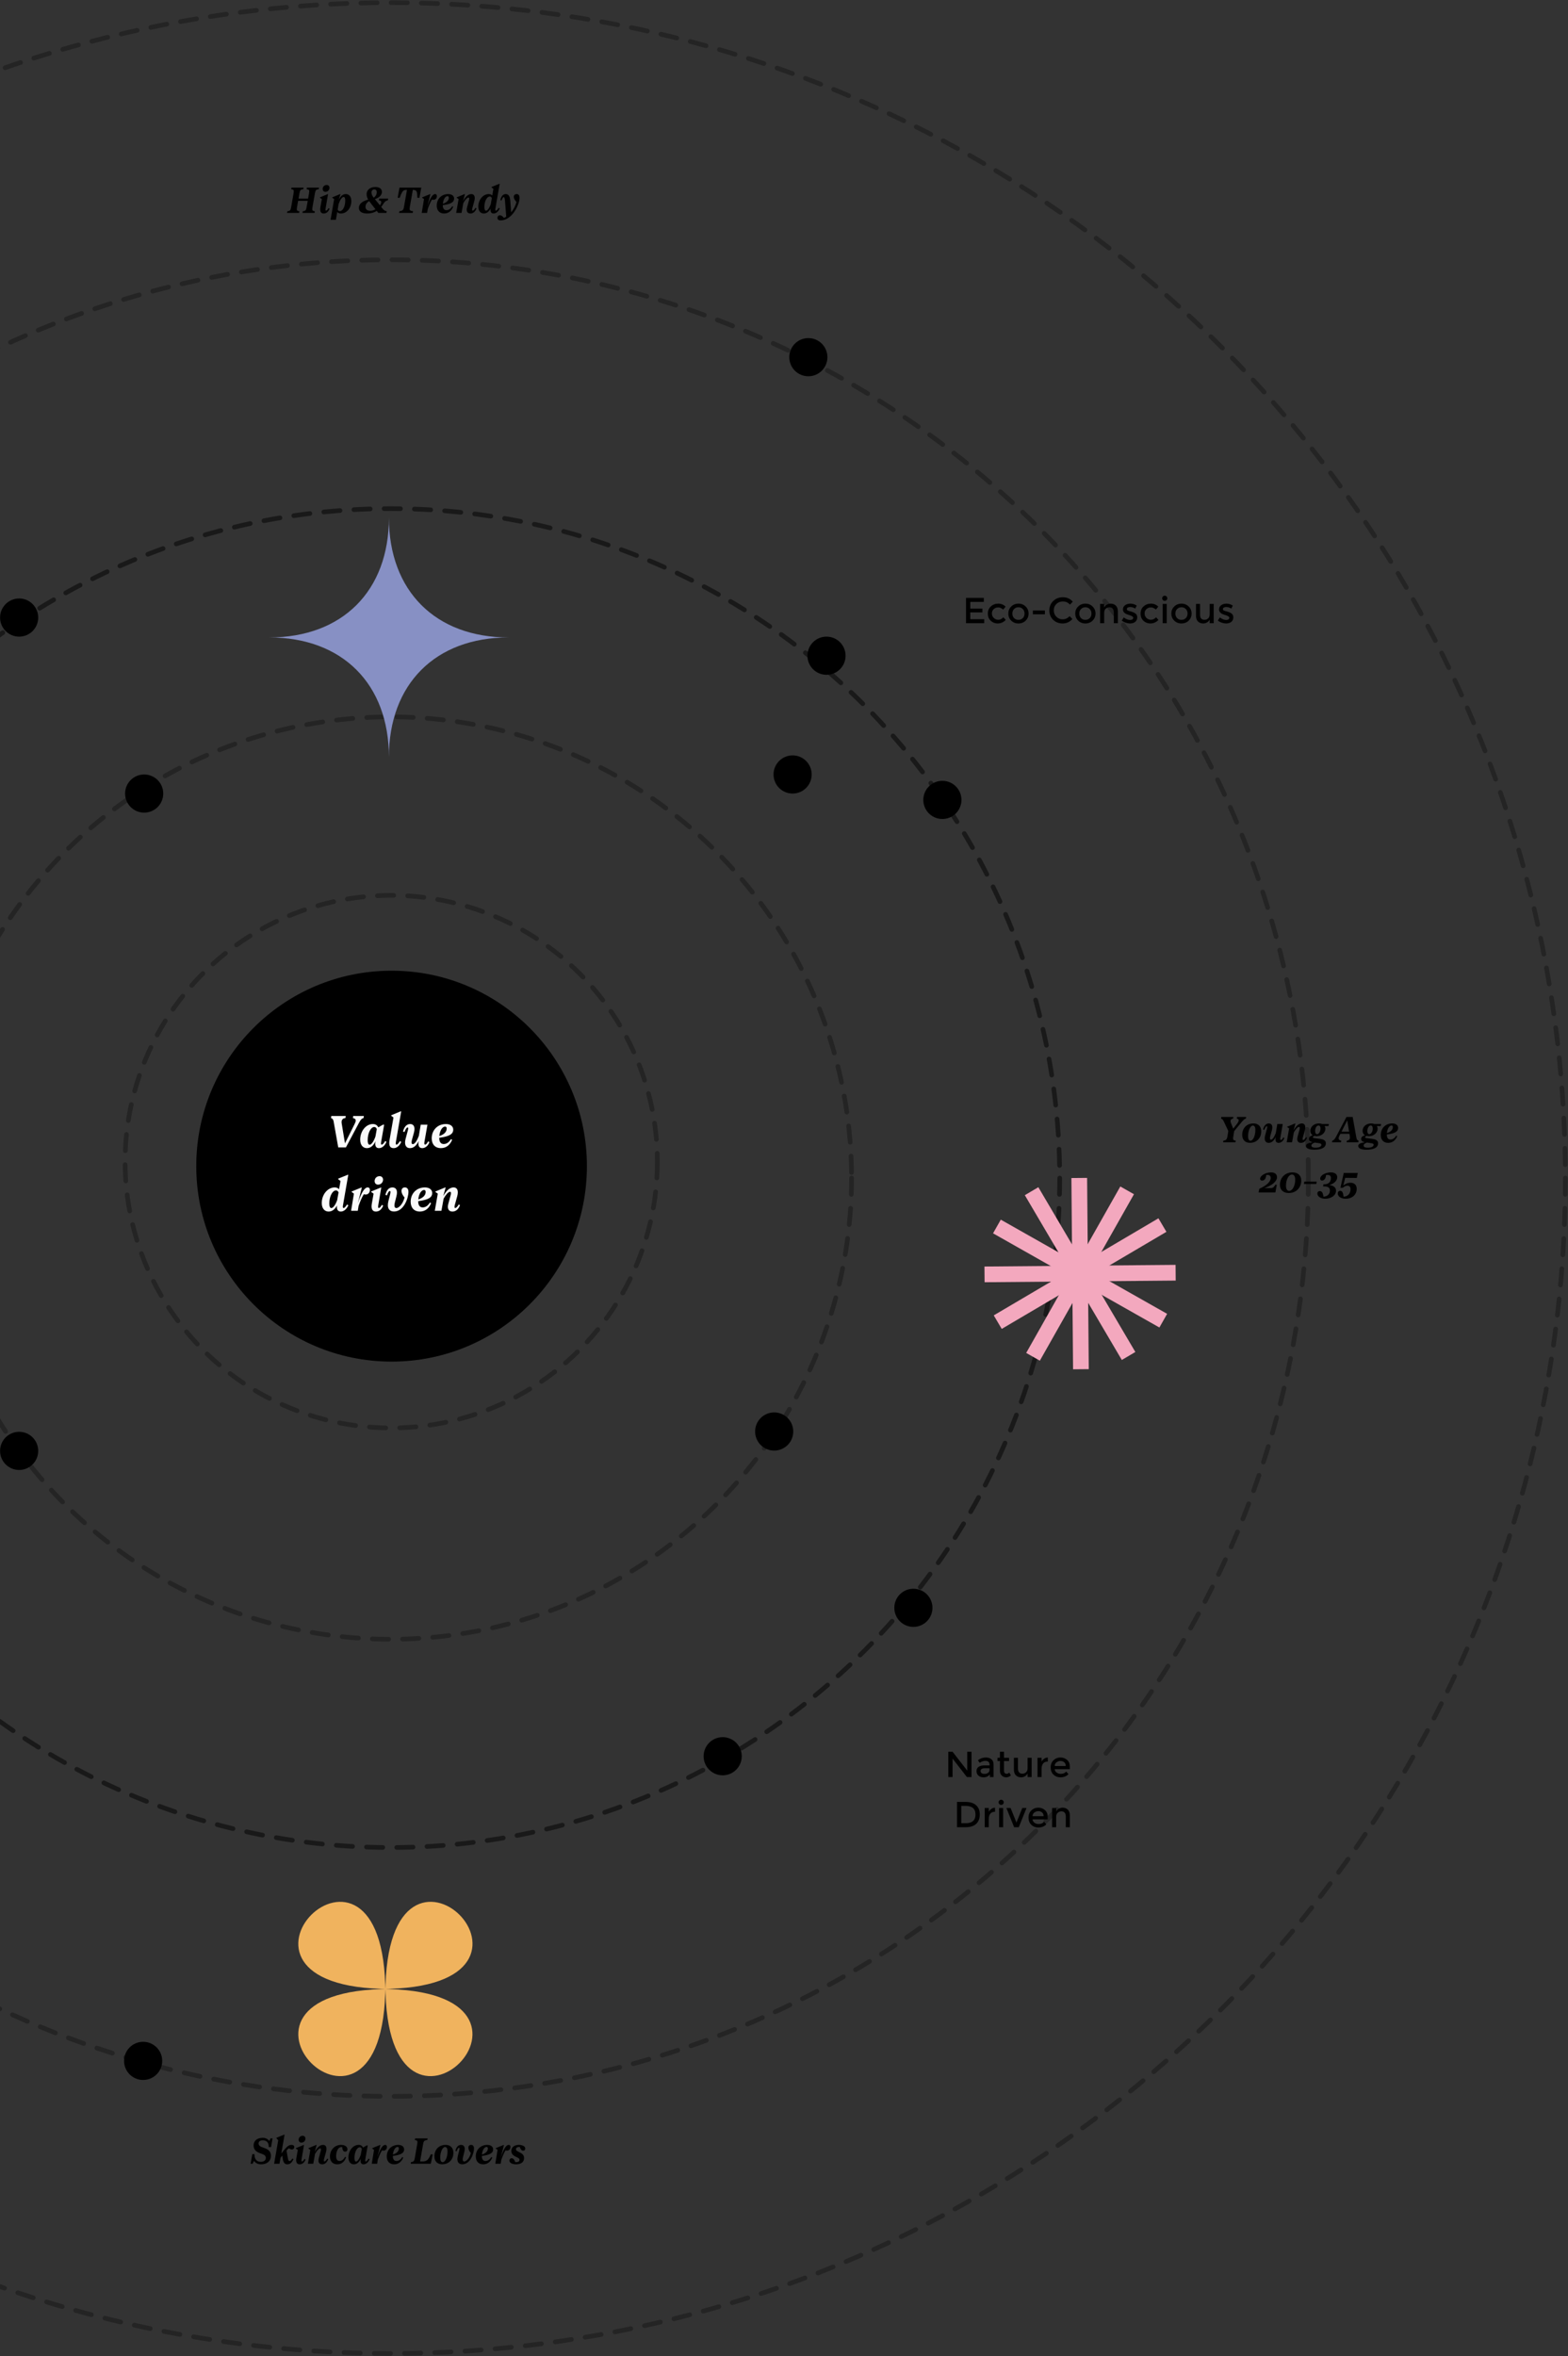 <svg width="594" height="892" viewBox="0 0 594 892" fill="none" xmlns="http://www.w3.org/2000/svg">
<rect x="0" y="0" width="594" height="892" fill="#333333" stroke="none"/>
<circle opacity="0.3" cx="148.004" cy="445.999" r="174.593" stroke="black" stroke-width="1.762" stroke-linecap="round" stroke-linejoin="round" stroke-dasharray="6.17 5.29"/>
<circle opacity="0.5" cx="148.004" cy="446.003" r="253.441" stroke="black" stroke-width="1.762" stroke-linecap="round" stroke-linejoin="round" stroke-dasharray="6.17 5.29"/>
<circle opacity="0.3" cx="148" cy="446" r="347.656" stroke="black" stroke-width="1.762" stroke-linecap="round" stroke-linejoin="round" stroke-dasharray="6.17 5.29"/>
<circle opacity="0.3" cx="148" cy="446" r="445" stroke="black" stroke-width="1.762" stroke-linecap="round" stroke-linejoin="round" stroke-dasharray="6.17 5.29"/>
<circle opacity="0.3" cx="148.206" cy="439.788" r="100.82" stroke="black" stroke-width="1.762" stroke-linecap="round" stroke-linejoin="round" stroke-dasharray="6.17 5.29"/>
<path d="M366.425 663.185H368.042V672.768H366.288L360.859 665.776V672.768H359.241V663.185H360.859L366.425 670.341V663.185ZM376.39 672.768H374.991V671.794C374.388 672.516 373.58 672.877 372.565 672.877C371.807 672.877 371.176 672.662 370.673 672.233C370.18 671.803 369.933 671.232 369.933 670.519C369.933 669.797 370.198 669.258 370.728 668.902C371.258 668.545 371.976 668.367 372.88 668.367H374.868V668.093C374.868 667.124 374.329 666.64 373.251 666.64C372.574 666.64 371.871 666.887 371.139 667.38L370.454 666.421C371.341 665.717 372.346 665.365 373.47 665.365C374.329 665.365 375.028 665.584 375.567 666.023C376.116 666.453 376.39 667.133 376.39 668.066V672.768ZM374.854 670.053V669.436H373.127C372.021 669.436 371.468 669.784 371.468 670.478C371.468 670.835 371.606 671.109 371.88 671.301C372.154 671.484 372.533 671.575 373.017 671.575C373.511 671.575 373.941 671.438 374.306 671.164C374.672 670.89 374.854 670.519 374.854 670.053ZM380.338 666.708V670.41C380.338 670.757 380.43 671.036 380.613 671.246C380.795 671.447 381.051 671.548 381.38 671.548C381.709 671.548 382.025 671.388 382.326 671.068L382.957 672.151C382.418 672.635 381.819 672.877 381.161 672.877C380.512 672.877 379.955 672.653 379.489 672.206C379.032 671.749 378.803 671.136 378.803 670.369V666.708H377.885V665.475H378.803V663.185H380.338V665.475H382.258V666.708H380.338ZM389.276 669.423V665.475H390.811V672.768H389.276V671.438C389.029 671.886 388.686 672.238 388.248 672.493C387.818 672.749 387.352 672.877 386.85 672.877C386.027 672.877 385.36 672.626 384.848 672.123C384.345 671.621 384.094 670.894 384.094 669.944V665.475H385.629V669.478C385.629 670.821 386.187 671.493 387.302 671.493C387.832 671.493 388.293 671.319 388.686 670.972C389.079 670.615 389.276 670.099 389.276 669.423ZM396.863 666.914C396.105 666.914 395.534 667.161 395.15 667.654C394.766 668.148 394.574 668.81 394.574 669.642V672.768H393.039V665.475H394.574V666.942C394.821 666.485 395.154 666.11 395.575 665.817C396.004 665.525 396.457 665.374 396.932 665.365L396.945 666.914C396.918 666.914 396.891 666.914 396.863 666.914ZM405.273 669.793H399.556C399.593 670.323 399.835 670.752 400.283 671.081C400.731 671.401 401.243 671.561 401.818 671.561C402.732 671.561 403.427 671.273 403.902 670.698L404.779 671.657C403.993 672.471 402.97 672.877 401.709 672.877C400.685 672.877 399.812 672.539 399.09 671.863C398.377 671.177 398.021 670.264 398.021 669.121C398.021 667.97 398.387 667.056 399.118 666.379C399.849 665.703 400.708 665.365 401.695 665.365C402.691 665.365 403.536 665.667 404.231 666.27C404.925 666.864 405.273 667.686 405.273 668.737V669.793ZM399.556 668.587H403.737C403.737 667.974 403.546 667.504 403.162 667.175C402.778 666.846 402.303 666.681 401.736 666.681C401.179 666.681 400.676 666.855 400.228 667.202C399.78 667.54 399.556 668.002 399.556 668.587ZM365.825 682.185C367.543 682.185 368.863 682.606 369.786 683.447C370.709 684.278 371.171 685.439 371.171 686.929C371.171 688.418 370.723 689.597 369.828 690.465C368.932 691.333 367.561 691.768 365.715 691.768H362.535V682.185H365.825ZM369.54 686.97C369.54 684.776 368.283 683.68 365.77 683.68H364.152V690.246H365.948C367.109 690.246 367.995 689.972 368.607 689.423C369.229 688.866 369.54 688.048 369.54 686.97ZM376.863 685.914C376.104 685.914 375.533 686.161 375.149 686.654C374.766 687.148 374.574 687.81 374.574 688.642V691.768H373.038V684.475H374.574V685.942C374.82 685.485 375.154 685.11 375.574 684.817C376.004 684.525 376.456 684.374 376.932 684.365L376.945 685.914C376.918 685.914 376.89 685.914 376.863 685.914ZM380.022 691.768H378.487V684.475H380.022V691.768ZM378.583 683.022C378.391 682.83 378.295 682.601 378.295 682.336C378.295 682.071 378.391 681.843 378.583 681.651C378.775 681.459 379.003 681.363 379.268 681.363C379.533 681.363 379.762 681.459 379.954 681.651C380.146 681.843 380.242 682.071 380.242 682.336C380.242 682.601 380.146 682.83 379.954 683.022C379.762 683.214 379.533 683.31 379.268 683.31C379.003 683.31 378.775 683.214 378.583 683.022ZM384.182 691.768L381.248 684.475H382.838L385.059 689.985L387.28 684.475H388.87L385.936 691.768H384.182ZM396.879 688.793H391.163C391.199 689.323 391.441 689.752 391.889 690.081C392.337 690.401 392.849 690.561 393.425 690.561C394.338 690.561 395.033 690.273 395.508 689.698L396.386 690.657C395.6 691.471 394.576 691.877 393.315 691.877C392.291 691.877 391.419 691.539 390.697 690.863C389.984 690.177 389.627 689.264 389.627 688.121C389.627 686.97 389.993 686.056 390.724 685.379C391.455 684.703 392.314 684.365 393.301 684.365C394.297 684.365 395.143 684.667 395.837 685.27C396.532 685.864 396.879 686.686 396.879 687.737V688.793ZM391.163 687.587H395.344C395.344 686.974 395.152 686.504 394.768 686.175C394.384 685.846 393.909 685.681 393.342 685.681C392.785 685.681 392.282 685.855 391.834 686.202C391.387 686.54 391.163 687.002 391.163 687.587ZM400.103 687.82V691.768H398.567V684.475H400.103V685.804C400.35 685.357 400.688 685.005 401.117 684.749C401.556 684.493 402.027 684.365 402.529 684.365C403.352 684.365 404.014 684.616 404.517 685.119C405.029 685.622 405.285 686.348 405.285 687.299V691.768H403.749V687.765C403.749 686.421 403.192 685.75 402.077 685.75C401.547 685.75 401.085 685.928 400.692 686.284C400.299 686.632 400.103 687.143 400.103 687.82Z" fill="black"/>
<path d="M372.687 226.349V227.87H367.574V230.406H372.166V231.846H367.574V234.409H372.851V235.931H365.956V226.349H372.687ZM377.941 236.04C376.927 236.04 376.054 235.698 375.323 235.012C374.592 234.318 374.226 233.413 374.226 232.298C374.226 231.183 374.605 230.278 375.364 229.584C376.132 228.88 377.064 228.528 378.16 228.528C379.257 228.528 380.185 228.907 380.943 229.666L380.038 230.776C379.408 230.228 378.773 229.954 378.133 229.954C377.493 229.954 376.936 230.169 376.461 230.598C375.995 231.019 375.761 231.567 375.761 232.243C375.761 232.91 375.995 233.477 376.461 233.943C376.927 234.409 377.498 234.642 378.174 234.642C378.86 234.642 379.504 234.331 380.107 233.71L381.012 234.697C380.125 235.593 379.102 236.04 377.941 236.04ZM384.157 234.011C384.596 234.45 385.148 234.669 385.816 234.669C386.483 234.669 387.031 234.45 387.461 234.011C387.899 233.564 388.119 232.988 388.119 232.284C388.119 231.581 387.899 231.009 387.461 230.571C387.031 230.123 386.483 229.899 385.816 229.899C385.148 229.899 384.596 230.123 384.157 230.571C383.727 231.009 383.513 231.581 383.513 232.284C383.513 232.988 383.727 233.564 384.157 234.011ZM388.557 234.957C387.826 235.679 386.912 236.04 385.816 236.04C384.719 236.04 383.805 235.679 383.074 234.957C382.343 234.226 381.977 233.335 381.977 232.284C381.977 231.233 382.343 230.347 383.074 229.625C383.805 228.894 384.719 228.528 385.816 228.528C386.912 228.528 387.826 228.894 388.557 229.625C389.288 230.347 389.654 231.233 389.654 232.284C389.654 233.335 389.288 234.226 388.557 234.957ZM391.276 232.558V231.119H395.827V232.558H391.276ZM402.511 234.464C403.069 234.464 403.549 234.372 403.951 234.19C404.353 233.998 404.773 233.696 405.212 233.285L406.254 234.354C405.239 235.478 404.006 236.04 402.552 236.04C401.109 236.04 399.907 235.574 398.947 234.642C397.997 233.71 397.522 232.531 397.522 231.105C397.522 229.68 398.006 228.492 398.975 227.541C399.952 226.591 401.182 226.115 402.662 226.115C404.152 226.115 405.395 226.664 406.391 227.76L405.363 228.885C404.906 228.446 404.472 228.14 404.06 227.966C403.658 227.792 403.183 227.706 402.635 227.706C401.666 227.706 400.853 228.021 400.195 228.652C399.537 229.273 399.208 230.073 399.208 231.05C399.208 232.019 399.532 232.833 400.181 233.491C400.839 234.139 401.616 234.464 402.511 234.464ZM409.512 234.011C409.951 234.45 410.503 234.669 411.171 234.669C411.838 234.669 412.386 234.45 412.816 234.011C413.254 233.564 413.474 232.988 413.474 232.284C413.474 231.581 413.254 231.009 412.816 230.571C412.386 230.123 411.838 229.899 411.171 229.899C410.503 229.899 409.951 230.123 409.512 230.571C409.082 231.009 408.868 231.581 408.868 232.284C408.868 232.988 409.082 233.564 409.512 234.011ZM413.912 234.957C413.181 235.679 412.267 236.04 411.171 236.04C410.074 236.04 409.16 235.679 408.429 234.957C407.698 234.226 407.332 233.335 407.332 232.284C407.332 231.233 407.698 230.347 408.429 229.625C409.16 228.894 410.074 228.528 411.171 228.528C412.267 228.528 413.181 228.894 413.912 229.625C414.643 230.347 415.009 231.233 415.009 232.284C415.009 233.335 414.643 234.226 413.912 234.957ZM418.29 231.983V235.931H416.755V228.638H418.29V229.968C418.537 229.52 418.875 229.168 419.304 228.912C419.743 228.656 420.214 228.528 420.716 228.528C421.539 228.528 422.201 228.779 422.704 229.282C423.216 229.785 423.472 230.511 423.472 231.462V235.931H421.936V231.928C421.936 230.584 421.379 229.913 420.264 229.913C419.734 229.913 419.272 230.091 418.879 230.447C418.486 230.795 418.29 231.306 418.29 231.983ZM430.812 233.751C430.812 234.446 430.561 235.003 430.058 235.423C429.556 235.835 428.911 236.04 428.125 236.04C427.595 236.04 427.043 235.944 426.467 235.752C425.9 235.561 425.398 235.291 424.959 234.944L425.699 233.751C426.549 234.391 427.372 234.711 428.167 234.711C428.514 234.711 428.788 234.633 428.989 234.478C429.19 234.313 429.291 234.107 429.291 233.861C429.291 233.495 428.806 233.166 427.838 232.874C427.764 232.846 427.71 232.828 427.673 232.819C426.156 232.408 425.398 231.722 425.398 230.763C425.398 230.086 425.658 229.547 426.179 229.145C426.709 228.734 427.394 228.528 428.235 228.528C429.076 228.528 429.871 228.775 430.62 229.268L430.045 230.406C429.451 230.013 428.806 229.817 428.112 229.817C427.746 229.817 427.449 229.885 427.221 230.022C426.992 230.15 426.878 230.347 426.878 230.612C426.878 230.849 426.997 231.023 427.234 231.133C427.399 231.215 427.627 231.293 427.92 231.366C428.221 231.439 428.486 231.512 428.715 231.585C428.943 231.658 429.163 231.74 429.373 231.832C429.592 231.923 429.825 232.051 430.072 232.216C430.566 232.545 430.812 233.056 430.812 233.751ZM435.787 236.04C434.772 236.04 433.899 235.698 433.168 235.012C432.437 234.318 432.072 233.413 432.072 232.298C432.072 231.183 432.451 230.278 433.209 229.584C433.977 228.88 434.909 228.528 436.006 228.528C437.103 228.528 438.03 228.907 438.789 229.666L437.884 230.776C437.253 230.228 436.618 229.954 435.978 229.954C435.339 229.954 434.781 230.169 434.306 230.598C433.84 231.019 433.607 231.567 433.607 232.243C433.607 232.91 433.84 233.477 434.306 233.943C434.772 234.409 435.343 234.642 436.02 234.642C436.705 234.642 437.349 234.331 437.952 233.71L438.857 234.697C437.971 235.593 436.947 236.04 435.787 236.04ZM441.985 235.931H440.45V228.638H441.985V235.931ZM440.546 227.185C440.354 226.993 440.258 226.764 440.258 226.499C440.258 226.234 440.354 226.006 440.546 225.814C440.738 225.622 440.966 225.526 441.231 225.526C441.496 225.526 441.725 225.622 441.916 225.814C442.108 226.006 442.204 226.234 442.204 226.499C442.204 226.764 442.108 226.993 441.916 227.185C441.725 227.377 441.496 227.473 441.231 227.473C440.966 227.473 440.738 227.377 440.546 227.185ZM445.911 234.011C446.35 234.45 446.903 234.669 447.57 234.669C448.237 234.669 448.785 234.45 449.215 234.011C449.654 233.564 449.873 232.988 449.873 232.284C449.873 231.581 449.654 231.009 449.215 230.571C448.785 230.123 448.237 229.899 447.57 229.899C446.903 229.899 446.35 230.123 445.911 230.571C445.482 231.009 445.267 231.581 445.267 232.284C445.267 232.988 445.482 233.564 445.911 234.011ZM450.312 234.957C449.581 235.679 448.667 236.04 447.57 236.04C446.473 236.04 445.559 235.679 444.828 234.957C444.097 234.226 443.732 233.335 443.732 232.284C443.732 231.233 444.097 230.347 444.828 229.625C445.559 228.894 446.473 228.528 447.57 228.528C448.667 228.528 449.581 228.894 450.312 229.625C451.043 230.347 451.408 231.233 451.408 232.284C451.408 233.335 451.043 234.226 450.312 234.957ZM458.254 232.586V228.638H459.789V235.931H458.254V234.601C458.007 235.049 457.664 235.401 457.225 235.656C456.796 235.912 456.33 236.04 455.827 236.04C455.005 236.04 454.338 235.789 453.826 235.286C453.323 234.784 453.072 234.057 453.072 233.107V228.638H454.607V232.641C454.607 233.984 455.165 234.656 456.28 234.656C456.81 234.656 457.271 234.482 457.664 234.135C458.057 233.778 458.254 233.262 458.254 232.586ZM467.212 233.751C467.212 234.446 466.96 235.003 466.458 235.423C465.955 235.835 465.311 236.04 464.525 236.04C463.995 236.04 463.442 235.944 462.866 235.752C462.3 235.561 461.797 235.291 461.358 234.944L462.098 233.751C462.948 234.391 463.771 234.711 464.566 234.711C464.913 234.711 465.187 234.633 465.388 234.478C465.59 234.313 465.69 234.107 465.69 233.861C465.69 233.495 465.206 233.166 464.237 232.874C464.164 232.846 464.109 232.828 464.072 232.819C462.555 232.408 461.797 231.722 461.797 230.763C461.797 230.086 462.057 229.547 462.578 229.145C463.108 228.734 463.794 228.528 464.635 228.528C465.475 228.528 466.27 228.775 467.02 229.268L466.444 230.406C465.85 230.013 465.206 229.817 464.511 229.817C464.146 229.817 463.849 229.885 463.62 230.022C463.392 230.15 463.277 230.347 463.277 230.612C463.277 230.849 463.396 231.023 463.634 231.133C463.798 231.215 464.027 231.293 464.319 231.366C464.621 231.439 464.886 231.512 465.114 231.585C465.343 231.658 465.562 231.74 465.772 231.832C465.992 231.923 466.225 232.051 466.471 232.216C466.965 232.545 467.212 233.056 467.212 233.751Z" fill="black"/>
<path d="M99.565 810.298C100.799 810.298 101.731 810.942 101.813 812.518L101.827 812.875H102.677L103.252 809.571H102.485L102.005 810.558C101.484 809.763 100.607 809.352 99.51 809.352C97.399 809.352 96.069 810.49 96.069 812.244C96.069 813.752 96.96 814.657 98.619 815.219C100.127 815.726 100.703 816.083 100.703 816.946C100.703 817.92 99.921 818.44 98.77 818.44C97.495 818.44 96.467 817.673 96.426 815.932L96.412 815.534H95.576L94.931 819.167H95.699L96.247 818.07C96.768 818.907 97.714 819.386 98.907 819.386C101.086 819.386 102.635 818.221 102.635 816.137C102.635 814.424 101.511 813.656 99.962 813.149C98.605 812.697 97.961 812.299 97.961 811.49C97.961 810.723 98.537 810.298 99.565 810.298ZM109.472 813.3C109.815 813.588 110.199 813.752 110.596 813.752C111.131 813.752 111.487 813.355 111.487 812.875C111.487 812.34 111.09 812.025 110.446 812.025C109.555 812.025 108.814 812.532 107.841 813.711L106.566 815.274L107.8 808.173L107.677 808.132L104.729 809.338L104.702 809.489L105.401 810.27L103.838 819.167H105.881L106.278 816.864L106.936 816.083L107.073 816.987C107.293 818.715 107.8 819.386 108.869 819.386C109.842 819.386 110.638 818.728 111.158 817.412L110.747 817.193C110.405 817.769 110.076 818.153 109.705 818.153C109.418 818.153 109.212 817.933 109.102 817.275L108.54 814.177C108.869 813.807 109.171 813.492 109.472 813.3ZM114.175 811.175C115.039 811.175 115.71 810.503 115.71 809.653C115.71 809.064 115.299 808.584 114.655 808.584C113.764 808.584 113.133 809.242 113.133 810.092C113.133 810.709 113.531 811.175 114.175 811.175ZM115.34 817.344C114.998 817.974 114.682 818.303 114.422 818.303C114.134 818.303 114.175 817.892 114.257 817.399L115.162 812.08L115.052 812.052L112.091 813.259L112.064 813.409L112.818 813.917L112.27 817.028C112.009 818.509 112.434 819.386 113.49 819.386C114.408 819.386 115.189 818.934 115.752 817.591L115.34 817.344ZM123.974 817.22C123.535 817.92 123.192 818.303 122.891 818.303C122.617 818.303 122.603 817.92 122.795 817.248L123.494 814.739C123.974 812.957 123.48 812.025 122.397 812.025C120.958 812.025 119.985 813.355 119.231 814.671L119.957 812.066L119.834 812.025L116.845 813.259L116.818 813.409L117.558 813.917L116.64 819.167H118.669L119.34 815.452C119.848 814.534 120.697 813.355 121.301 813.355C121.63 813.355 121.671 813.766 121.479 814.438L120.78 816.987C120.382 818.399 120.807 819.386 122.027 819.386C122.987 819.386 123.782 818.852 124.358 817.44L123.974 817.22ZM129.334 812.847C129.444 812.847 129.54 812.861 129.636 812.875C129.69 813.903 130.047 814.602 130.76 814.602C131.267 814.602 131.61 814.246 131.61 813.711C131.61 812.683 130.65 812.025 129.252 812.025C126.647 812.025 124.988 814.067 124.988 816.412C124.988 818.317 126.085 819.386 127.785 819.386C129.444 819.386 130.609 818.29 131.102 816.686L130.705 816.535C130.184 817.563 129.471 818.111 128.607 818.111C127.771 818.111 127.333 817.467 127.333 816.302C127.333 814.355 128.169 812.847 129.334 812.847ZM139.613 817.207C139.188 817.961 138.845 818.303 138.557 818.303C138.31 818.303 138.297 818.015 138.406 817.399L139.311 812.231H138.927L137.529 813.039C137.214 812.409 136.707 812.025 135.857 812.025C133.746 812.025 131.991 814.191 131.991 816.795C131.991 818.536 132.923 819.386 134.033 819.386C135.158 819.386 136.021 818.646 136.679 817.289C136.405 818.55 136.748 819.386 137.694 819.386C138.489 819.386 139.407 818.893 140.024 817.453L139.613 817.207ZM134.897 818.331C134.445 818.331 134.28 817.796 134.28 816.96C134.28 814.794 135.226 812.93 136.295 812.93C136.652 812.93 136.898 813.149 137.063 813.56L136.652 815.836C136.131 817.316 135.432 818.331 134.897 818.331ZM145.917 812.025C145.026 812.025 144.066 813.259 142.887 816.878L144.107 812.107L143.97 812.052L141.009 813.259L140.982 813.409L141.694 813.917L140.831 819.167H142.873L143.12 817.659C143.627 816.233 144.148 815 144.724 814.095C145.642 814.438 146.575 813.917 146.575 812.779C146.575 812.285 146.314 812.025 145.917 812.025ZM150.189 818.125C149.271 818.125 148.818 817.44 148.818 816.275V816.22C151.985 815.808 153.095 815.068 153.095 813.725C153.095 812.779 152.314 812.025 150.874 812.025C148.174 812.025 146.515 814.013 146.515 816.398C146.515 818.262 147.612 819.386 149.298 819.386C151.066 819.386 152.163 818.303 152.766 816.823L152.382 816.645C151.889 817.481 151.149 818.125 150.189 818.125ZM150.614 812.806C150.929 812.806 151.094 813.026 151.094 813.396C151.094 814.396 150.312 815.233 148.846 815.685C148.996 814.013 149.764 812.806 150.614 812.806ZM163.028 815.973C162.261 817.741 161.562 818.303 159.999 818.303H159.135L160.287 811.723C160.479 810.599 160.767 810.325 161.617 810.229L161.877 810.188L161.987 809.571H157.257L157.148 810.188L157.394 810.229C158.08 810.353 158.258 810.572 158.052 811.723L157.134 817.015C156.928 818.194 156.64 818.399 155.955 818.509L155.695 818.55L155.571 819.167H163.193L163.933 815.617H163.179L163.028 815.973ZM167.481 819.373C170.223 819.373 171.758 817.371 171.758 815.027C171.758 813.053 170.552 812.025 168.811 812.025C166.111 812.025 164.548 813.999 164.548 816.343C164.548 818.303 165.754 819.373 167.481 819.373ZM167.673 818.578C167.098 818.578 166.769 817.961 166.769 816.878C166.769 814.767 167.605 812.834 168.606 812.834C169.195 812.834 169.538 813.409 169.538 814.506C169.538 816.617 168.688 818.578 167.673 818.578ZM178.462 812.025C177.845 812.025 177.433 812.409 177.433 813.094C177.433 813.766 177.804 814.424 178.366 815.109C177.831 817.207 176.556 818.317 175.898 818.317C175.295 818.317 175.117 817.782 175.446 816.48L175.898 814.684C176.392 812.724 175.651 812.025 174.664 812.025C173.403 812.025 172.814 813.08 172.512 814.314L172.992 814.451C173.307 813.547 173.609 813.122 173.869 813.122C174.089 813.122 174.157 813.409 173.965 814.122L173.444 816.179C172.882 818.372 173.732 819.373 175.144 819.373C178.201 819.373 179.558 815.192 179.558 813.396C179.558 812.464 179.133 812.025 178.462 812.025ZM183.911 818.125C182.993 818.125 182.54 817.44 182.54 816.275V816.22C185.707 815.808 186.817 815.068 186.817 813.725C186.817 812.779 186.036 812.025 184.596 812.025C181.896 812.025 180.237 814.013 180.237 816.398C180.237 818.262 181.334 819.386 183.02 819.386C184.788 819.386 185.885 818.303 186.488 816.823L186.104 816.645C185.611 817.481 184.871 818.125 183.911 818.125ZM184.336 812.806C184.651 812.806 184.816 813.026 184.816 813.396C184.816 814.396 184.034 815.233 182.568 815.685C182.718 814.013 183.486 812.806 184.336 812.806ZM192.718 812.025C191.827 812.025 190.867 813.259 189.688 816.878L190.908 812.107L190.771 812.052L187.81 813.259L187.783 813.409L188.496 813.917L187.632 819.167H189.674L189.921 817.659C190.428 816.233 190.949 815 191.525 814.095C192.444 814.438 193.376 813.917 193.376 812.779C193.376 812.285 193.115 812.025 192.718 812.025ZM196.658 812.82C196.754 812.82 196.85 812.82 196.932 812.834C197.138 813.615 197.563 814.218 198.193 814.218C198.687 814.218 198.988 813.876 198.988 813.409C198.988 812.491 197.755 812.025 196.603 812.025C194.821 812.025 193.697 812.916 193.711 814.342C193.724 815.383 194.314 816.028 195.548 816.576C196.343 816.946 196.809 817.166 196.809 817.714C196.809 818.303 196.233 818.578 195.41 818.578C195.342 818.578 195.273 818.578 195.205 818.564C194.931 817.741 194.465 817.083 193.848 817.083C193.299 817.083 192.984 817.508 192.984 817.961C192.984 818.797 193.944 819.373 195.506 819.386C197.33 819.386 198.536 818.564 198.536 817.042C198.536 815.822 197.782 815.288 196.685 814.767C195.767 814.342 195.465 814.122 195.465 813.629C195.465 813.108 195.931 812.82 196.658 812.82Z" fill="black"/>
<path d="M116.16 71.636L116.407 71.677C117.093 71.801 117.271 72.02 117.065 73.172L116.709 75.187H113.09L113.446 73.172C113.652 71.993 113.926 71.787 114.625 71.677L114.885 71.636L114.995 71.019H110.417L110.307 71.636L110.554 71.677C111.239 71.801 111.417 72.02 111.212 73.172L110.293 78.463C110.088 79.642 109.8 79.848 109.101 79.957L108.84 79.998L108.73 80.615H113.309L113.432 79.998L113.186 79.957C112.487 79.834 112.322 79.615 112.514 78.463L112.939 76.05H116.572L116.147 78.463C115.941 79.642 115.653 79.848 114.954 79.957L114.694 79.998L114.584 80.615H119.162L119.286 79.998L119.039 79.957C118.34 79.834 118.175 79.615 118.367 78.463L119.3 73.172C119.505 71.993 119.779 71.787 120.478 71.677L120.739 71.636L120.849 71.019H116.27L116.16 71.636ZM123.279 72.623C124.142 72.623 124.814 71.952 124.814 71.102C124.814 70.512 124.403 70.032 123.759 70.032C122.868 70.032 122.237 70.69 122.237 71.54C122.237 72.157 122.635 72.623 123.279 72.623ZM124.444 78.792C124.101 79.423 123.786 79.752 123.526 79.752C123.238 79.752 123.279 79.34 123.361 78.847L124.266 73.528L124.156 73.501L121.195 74.707L121.168 74.858L121.922 75.365L121.373 78.477C121.113 79.957 121.538 80.835 122.593 80.835C123.512 80.835 124.293 80.382 124.855 79.039L124.444 78.792ZM131.021 73.473C129.829 73.473 128.992 74.268 128.307 75.68L128.979 73.514L128.855 73.473L125.881 74.707L125.853 74.858L126.58 75.365L125.223 83.22H127.251L127.759 80.286C128.088 80.643 128.54 80.835 129.143 80.835C131.391 80.835 133.091 78.724 133.091 76.133C133.091 74.323 132.132 73.473 131.021 73.473ZM128.732 79.944C128.334 79.944 128.088 79.738 127.923 79.327L128.266 77.298C128.773 75.749 129.541 74.57 130.185 74.57C130.583 74.57 130.788 75.077 130.788 75.982C130.788 78.12 129.842 79.944 128.732 79.944ZM143.517 75.845L143.75 75.886C144.161 75.968 144.422 76.119 144.422 76.516C144.422 76.832 144.23 77.27 143.915 77.723L142.023 75.379C143.654 74.871 144.682 73.843 144.682 72.664C144.682 71.486 143.75 70.8 142.187 70.8C140.131 70.8 138.884 71.965 138.884 73.501C138.884 74.282 139.117 74.926 139.487 75.571C137.184 76.16 135.95 77.257 135.95 78.71C135.95 80.012 137.033 80.835 139.103 80.835C140.597 80.835 141.79 80.451 142.736 79.848L143.325 80.615H146.382L146.519 79.971L146.286 79.93C145.697 79.793 145.34 79.519 144.819 78.847L144.408 78.34C144.655 78.038 144.874 77.709 145.08 77.394C145.752 76.325 146.122 76.009 146.752 75.886L146.931 75.845L147.054 75.187H143.654L143.517 75.845ZM141.817 71.719C142.366 71.719 142.722 72.075 142.722 72.774C142.722 73.61 142.256 74.392 141.584 74.844C141.05 74.172 140.721 73.597 140.721 72.884C140.721 72.144 141.2 71.719 141.817 71.719ZM140.296 79.806C139.035 79.806 138.459 79.203 138.459 78.299C138.459 77.435 138.966 76.64 139.857 76.146C140.063 76.434 140.282 76.722 140.515 77.024L142.242 79.231C141.653 79.573 140.995 79.806 140.296 79.806ZM150.641 74.871H151.423L151.683 74.186C152.492 72.089 152.958 71.883 154.096 71.883H154.164L153.027 78.394C152.821 79.532 152.465 79.793 151.56 79.93L151.299 79.971L151.176 80.615H156.344L156.481 79.971L156.234 79.93C155.22 79.779 155.055 79.532 155.247 78.394L156.385 71.883C157.893 71.883 158.003 72.637 158.071 74.063L158.099 74.871H158.894L159.593 71.019H151.34L150.641 74.871ZM164.846 73.473C163.955 73.473 162.996 74.707 161.817 78.326L163.037 73.555L162.9 73.501L159.939 74.707L159.911 74.858L160.624 75.365L159.761 80.615H161.803L162.05 79.107C162.557 77.682 163.078 76.448 163.654 75.543C164.572 75.886 165.504 75.365 165.504 74.227C165.504 73.734 165.244 73.473 164.846 73.473ZM169.119 79.573C168.2 79.573 167.748 78.888 167.748 77.723V77.668C170.915 77.257 172.025 76.516 172.025 75.173C172.025 74.227 171.244 73.473 169.804 73.473C167.104 73.473 165.445 75.461 165.445 77.846C165.445 79.71 166.542 80.835 168.228 80.835C169.996 80.835 171.093 79.752 171.696 78.271L171.312 78.093C170.819 78.929 170.078 79.573 169.119 79.573ZM169.544 74.255C169.859 74.255 170.024 74.474 170.024 74.844C170.024 75.845 169.242 76.681 167.775 77.133C167.926 75.461 168.694 74.255 169.544 74.255ZM180.146 78.669C179.708 79.368 179.365 79.752 179.063 79.752C178.789 79.752 178.776 79.368 178.967 78.696L179.667 76.187C180.146 74.405 179.653 73.473 178.57 73.473C177.131 73.473 176.157 74.803 175.403 76.119L176.13 73.514L176.006 73.473L173.018 74.707L172.991 74.858L173.731 75.365L172.812 80.615H174.841L175.513 76.9C176.02 75.982 176.87 74.803 177.473 74.803C177.802 74.803 177.843 75.214 177.651 75.886L176.952 78.436C176.555 79.848 176.98 80.835 178.2 80.835C179.159 80.835 179.954 80.3 180.53 78.888L180.146 78.669ZM188.906 78.682C188.468 79.354 188.166 79.752 187.851 79.752C187.577 79.752 187.59 79.382 187.686 78.847L189.29 69.621L189.18 69.58L186.219 70.786L186.178 70.937L186.919 71.513L186.48 74.022C186.165 73.679 185.74 73.473 185.15 73.473C182.984 73.473 181.188 75.639 181.188 78.244C181.188 79.985 182.148 80.835 183.258 80.835C184.369 80.835 185.191 80.177 185.863 78.97C185.685 80.04 186 80.835 187.001 80.835C187.823 80.835 188.687 80.286 189.318 78.929L188.906 78.682ZM184.122 79.765C183.683 79.765 183.491 79.244 183.491 78.326C183.491 76.256 184.437 74.392 185.534 74.392C185.89 74.392 186.137 74.597 186.315 74.995L185.904 77.325C185.411 78.737 184.698 79.765 184.122 79.765ZM195.721 73.473C195.132 73.473 194.638 73.843 194.638 74.515C194.638 75.2 195.063 75.804 195.653 76.503C195.2 78.12 194.46 79.409 193.638 80.382L193.322 76.064C193.172 73.994 192.459 73.473 191.581 73.473C190.389 73.473 189.827 74.529 189.539 75.763L190.005 75.9C190.293 75.022 190.567 74.625 190.827 74.625C191.047 74.625 191.225 74.967 191.321 76.27L191.773 82.041C191.458 82.233 191.17 82.37 190.91 82.48C190.306 81.767 189.854 81.506 189.388 81.506C188.853 81.506 188.456 81.89 188.456 82.48C188.456 83.069 188.826 83.439 189.635 83.439C194.008 83.439 196.818 77.449 196.818 74.967C196.818 73.912 196.42 73.473 195.721 73.473Z" fill="black"/>
<path d="M468.521 423.477L468.672 423.518C469.508 423.683 469.371 424.505 468.631 425.451L467.191 427.288L466.355 425.259C465.958 424.258 466.218 423.683 466.931 423.532L467.136 423.477L467.26 422.86H462.668L462.558 423.477L462.681 423.532C463.188 423.71 463.463 424.258 463.709 424.779L465.313 428.193L464.971 430.304C464.792 431.401 464.367 431.688 463.709 431.798L463.449 431.839L463.353 432.456H468.028L468.137 431.839L467.89 431.798C467.095 431.661 467.041 431.291 467.205 430.304L467.548 428.22L470.262 424.916C471.084 423.916 471.496 423.628 471.838 423.518L471.976 423.477L472.085 422.86H468.644L468.521 423.477ZM473.511 432.662C476.252 432.662 477.788 430.66 477.788 428.316C477.788 426.342 476.581 425.314 474.84 425.314C472.14 425.314 470.577 427.288 470.577 429.632C470.577 431.592 471.783 432.662 473.511 432.662ZM473.702 431.867C473.127 431.867 472.798 431.25 472.798 430.167C472.798 428.056 473.634 426.123 474.635 426.123C475.224 426.123 475.567 426.699 475.567 427.795C475.567 429.906 474.717 431.867 473.702 431.867ZM486.136 430.605C485.82 431.222 485.533 431.592 485.231 431.592C484.943 431.592 484.957 431.154 485.039 430.688L485.944 425.52H483.888L483.312 428.933C482.832 430.222 482.133 431.455 481.461 431.455C481.036 431.455 481.009 430.88 481.228 430.071L481.804 428.001C482.338 426.027 481.626 425.314 480.652 425.314C479.446 425.314 478.788 426.383 478.473 427.603L478.939 427.754C479.282 426.767 479.638 426.356 479.885 426.356C480.09 426.356 480.118 426.671 479.981 427.178L479.254 429.893C478.802 431.634 479.391 432.675 480.598 432.675C481.639 432.675 482.53 432.004 483.298 430.482L483.271 430.633C483.01 431.812 483.339 432.675 484.34 432.675C485.121 432.675 486.053 432.182 486.561 430.838L486.136 430.605ZM494.769 430.509C494.331 431.209 493.988 431.592 493.686 431.592C493.412 431.592 493.399 431.209 493.59 430.537L494.29 428.028C494.769 426.246 494.276 425.314 493.193 425.314C491.754 425.314 490.78 426.644 490.026 427.96L490.753 425.355L490.629 425.314L487.641 426.548L487.614 426.699L488.354 427.206L487.435 432.456H489.464L490.136 428.741C490.643 427.823 491.493 426.644 492.096 426.644C492.425 426.644 492.466 427.055 492.274 427.727L491.575 430.276C491.178 431.688 491.603 432.675 492.823 432.675C493.782 432.675 494.577 432.141 495.153 430.729L494.769 430.509ZM500.801 425.52C500.472 425.383 500.089 425.314 499.636 425.314C497.799 425.314 496.387 426.534 496.387 428.138C496.387 428.823 496.689 429.413 497.292 429.783C496.346 430.085 495.853 430.496 495.853 431.181C495.853 431.825 496.319 432.25 497.251 432.442C495.633 432.662 494.742 433.114 494.742 433.827C494.742 434.773 495.894 435.266 497.936 435.266C500.609 435.266 502.268 434.457 502.268 432.854C502.268 431.743 501.336 431.346 500.171 431.181L497.936 430.88C497.539 430.825 497.347 430.743 497.347 430.537C497.347 430.359 497.566 430.194 497.923 430.043C498.183 430.112 498.471 430.153 498.786 430.153C500.637 430.153 502.09 428.851 502.09 427.329C502.09 426.973 501.994 426.616 501.788 426.315H503.269L503.406 425.52H500.801ZM498.937 429.385C498.471 429.385 498.197 428.933 498.197 428.22C498.197 427.069 498.773 426.095 499.485 426.095C499.979 426.095 500.253 426.548 500.253 427.219C500.253 428.357 499.664 429.385 498.937 429.385ZM500.582 433.402C500.582 434.142 499.581 434.499 498.43 434.499C497.196 434.499 496.785 434.156 496.785 433.704C496.785 433.265 497.21 432.826 498.073 432.566L499.622 432.785C500.28 432.881 500.582 433.018 500.582 433.402ZM514.522 431.784C514.028 431.62 513.905 431.126 513.795 430.482L512.425 422.86H510.08L506.132 430.359C505.625 431.318 505.214 431.688 504.844 431.798L504.707 431.839L504.583 432.456H508.01L508.12 431.839L507.873 431.784C506.927 431.551 506.982 430.797 507.38 430.016L507.777 429.248H511.204L511.355 430.194C511.506 431.058 511.204 431.647 510.492 431.784L510.231 431.839L510.122 432.456H514.549L514.659 431.839L514.522 431.784ZM510.368 424.149L511.067 428.44H508.189L510.368 424.149ZM520.587 425.52C520.258 425.383 519.875 425.314 519.422 425.314C517.585 425.314 516.173 426.534 516.173 428.138C516.173 428.823 516.475 429.413 517.078 429.783C516.132 430.085 515.639 430.496 515.639 431.181C515.639 431.825 516.105 432.25 517.037 432.442C515.419 432.662 514.528 433.114 514.528 433.827C514.528 434.773 515.68 435.266 517.722 435.266C520.396 435.266 522.054 434.457 522.054 432.854C522.054 431.743 521.122 431.346 519.957 431.181L517.722 430.88C517.325 430.825 517.133 430.743 517.133 430.537C517.133 430.359 517.352 430.194 517.709 430.043C517.969 430.112 518.257 430.153 518.572 430.153C520.423 430.153 521.876 428.851 521.876 427.329C521.876 426.973 521.78 426.616 521.574 426.315H523.055L523.192 425.52H520.587ZM518.723 429.385C518.257 429.385 517.983 428.933 517.983 428.22C517.983 427.069 518.559 426.095 519.271 426.095C519.765 426.095 520.039 426.548 520.039 427.219C520.039 428.357 519.45 429.385 518.723 429.385ZM520.368 433.402C520.368 434.142 519.367 434.499 518.216 434.499C516.982 434.499 516.571 434.156 516.571 433.704C516.571 433.265 516.996 432.826 517.859 432.566L519.409 432.785C520.067 432.881 520.368 433.018 520.368 433.402ZM526.741 431.414C525.823 431.414 525.37 430.729 525.37 429.564V429.509C528.537 429.098 529.647 428.357 529.647 427.014C529.647 426.068 528.866 425.314 527.426 425.314C524.726 425.314 523.067 427.302 523.067 429.687C523.067 431.551 524.164 432.675 525.85 432.675C527.618 432.675 528.715 431.592 529.318 430.112L528.934 429.934C528.441 430.77 527.701 431.414 526.741 431.414ZM527.166 426.095C527.481 426.095 527.646 426.315 527.646 426.685C527.646 427.686 526.864 428.522 525.398 428.974C525.548 427.302 526.316 426.095 527.166 426.095ZM482.914 448.879C482.42 449.66 481.995 449.811 481.173 449.811H478.966C481.845 448.81 483.764 447.261 483.764 445.685C483.764 444.437 482.79 443.848 481.543 443.848C479.391 443.848 477.362 445.109 477.362 446.274C477.362 446.727 477.691 446.973 478.116 446.973C478.801 446.973 479.569 446.425 479.679 444.849C479.829 444.821 479.994 444.808 480.158 444.808C480.94 444.808 481.379 445.205 481.379 445.973C481.379 447.412 479.665 448.92 477.074 450.03L476.773 451.456H483.147L483.682 448.522H483.133L482.914 448.879ZM488.214 451.662C491.065 451.662 492.943 449.592 492.943 446.96C492.943 444.931 491.6 443.848 489.598 443.848C486.788 443.848 484.869 445.918 484.869 448.522C484.869 450.538 486.185 451.662 488.214 451.662ZM488.378 450.853C487.583 450.853 487.172 450.154 487.172 448.865C487.172 446.603 488.159 444.657 489.434 444.657C490.229 444.657 490.654 445.411 490.654 446.658C490.654 448.92 489.598 450.853 488.378 450.853ZM494.114 447.33L493.963 448.235H498.651L498.816 447.33H494.114ZM503.537 448.632C505.305 448.207 506.58 447.015 506.58 445.699C506.58 444.492 505.634 443.848 504.154 443.848C502.262 443.848 500.124 444.876 500.124 446.247C500.124 446.686 500.384 446.946 500.836 446.946C501.535 446.946 502.248 446.274 502.331 444.876C502.536 444.835 502.769 444.821 503.016 444.821C503.756 444.821 504.195 445.205 504.195 446C504.195 447.398 503.29 448.331 501.906 448.331H501.385L501.206 449.18H501.864C502.975 449.18 503.811 449.619 503.811 450.716C503.811 452.073 502.797 453.019 501.344 453.046C501.193 451.579 500.754 450.921 499.986 450.921C499.397 450.921 499.054 451.319 499.054 451.854C499.054 452.978 500.398 453.828 502.002 453.828C504.222 453.828 506.114 452.594 506.114 450.798C506.114 449.551 505.182 448.824 503.537 448.632ZM514.373 444.054H509.054L507.793 449.688H508.697C509.136 449.318 509.698 448.893 510.452 448.893C511.206 448.893 511.617 449.359 511.617 450.222C511.617 451.895 510.493 453.033 509.013 453.033H508.93C508.889 451.36 508.314 450.825 507.724 450.825C507.148 450.825 506.778 451.25 506.778 451.799C506.778 452.964 508.026 453.828 509.794 453.828C512.152 453.828 513.961 452.361 513.961 450.072C513.961 448.646 513.057 447.769 511.617 447.769C510.466 447.769 509.534 448.248 508.889 448.824L509.588 445.918L513.989 445.959L514.373 444.054Z" fill="black"/>
<circle cx="54.612" cy="300.432" r="6.207" fill="black" stroke="black" stroke-width="2.035"/>
<circle cx="346.017" cy="608.698" r="6.207" fill="black" stroke="black" stroke-width="2.035"/>
<circle cx="7.251" cy="233.801" r="6.207" fill="black" stroke="black" stroke-width="2.035"/>
<circle cx="293.282" cy="541.95" r="6.207" fill="black" stroke="black" stroke-width="2.035"/>
<circle cx="356.999" cy="302.835" r="6.207" fill="black" stroke="black" stroke-width="2.035"/>
<circle cx="7.251" cy="549.288" r="6.207" fill="black" stroke="black" stroke-width="2.035"/>
<circle cx="306.224" cy="135.225" r="6.207" fill="black" stroke="black" stroke-width="2.035"/>
<circle cx="300.262" cy="293.205" r="6.207" fill="black" stroke="black" stroke-width="2.035"/>
<circle cx="54.224" cy="780.225" r="6.207" fill="black" stroke="black" stroke-width="2.035"/>
<circle cx="273.772" cy="664.89" r="6.207" fill="black" stroke="black" stroke-width="2.035"/>
<circle cx="313.103" cy="248.248" r="6.207" fill="black" stroke="black" stroke-width="2.035"/>
<circle cx="148.343" cy="441.491" r="73.995" fill="black"/>
<path d="M133.675 423.266L133.913 423.334C135.137 423.657 134.814 424.558 134.321 425.561L130.683 432.871L129.442 425.306C129.255 424.201 129.697 423.487 130.53 423.334L130.853 423.266L130.989 422.502H125.516L125.38 423.266L125.533 423.334C126.264 423.589 126.366 424.422 126.451 424.949L128.133 434.4H131.04L135.987 425.102C136.718 423.725 137.091 423.487 137.584 423.317L137.72 423.266L137.856 422.502H133.811L133.675 423.266ZM145.9 431.97C145.373 432.905 144.948 433.329 144.591 433.329C144.285 433.329 144.268 432.973 144.404 432.208L145.526 425.799H145.05L143.316 426.802C142.925 426.02 142.296 425.544 141.242 425.544C138.625 425.544 136.449 428.23 136.449 431.46C136.449 433.618 137.605 434.672 138.982 434.672C140.375 434.672 141.446 433.754 142.262 432.072C141.922 433.635 142.347 434.672 143.52 434.672C144.506 434.672 145.645 434.06 146.41 432.276L145.9 431.97ZM140.053 433.363C139.492 433.363 139.288 432.701 139.288 431.664C139.288 428.978 140.46 426.666 141.786 426.666C142.228 426.666 142.534 426.938 142.738 427.448L142.228 430.27C141.582 432.106 140.715 433.363 140.053 433.363ZM151.507 432.004C150.98 432.82 150.589 433.329 150.198 433.329C149.841 433.329 149.892 432.82 149.994 432.208L151.983 420.768L151.83 420.717L148.209 422.213L148.175 422.4L149.059 423.063L147.58 431.511C147.206 433.618 147.648 434.672 149.144 434.672C150.147 434.672 151.252 434.009 152.017 432.31L151.507 432.004ZM162.165 432.106C161.775 432.871 161.418 433.329 161.044 433.329C160.687 433.329 160.704 432.786 160.806 432.208L161.928 425.799H159.378L158.664 430.032C158.069 431.63 157.202 433.16 156.369 433.16C155.842 433.16 155.808 432.446 156.08 431.443L156.794 428.876C157.457 426.428 156.573 425.544 155.366 425.544C153.87 425.544 153.054 426.87 152.663 428.383L153.241 428.57C153.666 427.346 154.108 426.836 154.414 426.836C154.669 426.836 154.703 427.227 154.533 427.856L153.632 431.222C153.071 433.38 153.802 434.672 155.298 434.672C156.59 434.672 157.695 433.839 158.647 431.953L158.613 432.14C158.29 433.601 158.698 434.672 159.939 434.672C160.908 434.672 162.063 434.06 162.692 432.395L162.165 432.106ZM168.095 433.109C166.956 433.109 166.395 432.259 166.395 430.814V430.746C170.322 430.236 171.698 429.318 171.698 427.652C171.698 426.479 170.729 425.544 168.945 425.544C165.596 425.544 163.539 428.009 163.539 430.967C163.539 433.279 164.899 434.672 166.99 434.672C169.183 434.672 170.542 433.329 171.29 431.494L170.814 431.273C170.203 432.31 169.285 433.109 168.095 433.109ZM168.622 426.513C169.013 426.513 169.217 426.785 169.217 427.244C169.217 428.485 168.248 429.522 166.429 430.083C166.616 428.009 167.568 426.513 168.622 426.513ZM131.46 456.004C130.916 456.837 130.542 457.329 130.152 457.329C129.812 457.329 129.829 456.871 129.948 456.208L131.936 444.768L131.8 444.717L128.129 446.213L128.078 446.4L128.996 447.113L128.452 450.224C128.061 449.799 127.534 449.544 126.803 449.544C124.117 449.544 121.89 452.23 121.89 455.46C121.89 457.618 123.08 458.672 124.457 458.672C125.834 458.672 126.854 457.856 127.687 456.361C127.466 457.686 127.857 458.672 129.098 458.672C130.118 458.672 131.188 457.992 131.97 456.31L131.46 456.004ZM125.528 457.346C124.984 457.346 124.746 456.701 124.746 455.562C124.746 452.995 125.919 450.683 127.279 450.683C127.721 450.683 128.027 450.938 128.248 451.431L127.738 454.321C127.126 456.072 126.242 457.346 125.528 457.346ZM139.308 449.544C138.203 449.544 137.013 451.074 135.551 455.562L137.064 449.646L136.894 449.578L133.223 451.074L133.189 451.261L134.073 451.89L133.002 458.4H135.534L135.84 456.531C136.469 454.763 137.115 453.233 137.829 452.111C138.968 452.536 140.124 451.89 140.124 450.479C140.124 449.867 139.801 449.544 139.308 449.544ZM143.208 448.49C144.279 448.49 145.112 447.657 145.112 446.604C145.112 445.873 144.602 445.278 143.803 445.278C142.698 445.278 141.916 446.094 141.916 447.147C141.916 447.912 142.409 448.49 143.208 448.49ZM144.653 456.14C144.228 456.922 143.837 457.329 143.514 457.329C143.157 457.329 143.208 456.82 143.31 456.208L144.432 449.612L144.296 449.578L140.624 451.074L140.59 451.261L141.525 451.89L140.845 455.749C140.522 457.584 141.049 458.672 142.358 458.672C143.497 458.672 144.466 458.111 145.163 456.446L144.653 456.14ZM153.37 449.544C152.605 449.544 152.095 450.02 152.095 450.87C152.095 451.703 152.554 452.519 153.251 453.369C152.588 455.97 151.007 457.346 150.191 457.346C149.443 457.346 149.222 456.684 149.63 455.069L150.191 452.842C150.803 450.411 149.885 449.544 148.661 449.544C147.097 449.544 146.366 450.853 145.992 452.383L146.587 452.553C146.978 451.431 147.352 450.904 147.675 450.904C147.947 450.904 148.032 451.261 147.794 452.145L147.148 454.695C146.451 457.414 147.505 458.655 149.256 458.655C153.047 458.655 154.729 453.471 154.729 451.244C154.729 450.088 154.202 449.544 153.37 449.544ZM160.127 457.109C158.988 457.109 158.427 456.259 158.427 454.814V454.746C162.354 454.236 163.73 453.318 163.73 451.652C163.73 450.479 162.761 449.544 160.977 449.544C157.628 449.544 155.571 452.009 155.571 454.967C155.571 457.279 156.931 458.672 159.022 458.672C161.215 458.672 162.575 457.329 163.322 455.494L162.846 455.273C162.235 456.31 161.317 457.109 160.127 457.109ZM160.654 450.513C161.045 450.513 161.249 450.785 161.249 451.244C161.249 452.485 160.28 453.522 158.461 454.083C158.648 452.009 159.6 450.513 160.654 450.513ZM173.801 455.987C173.257 456.854 172.832 457.329 172.458 457.329C172.118 457.329 172.101 456.854 172.339 456.021L173.206 452.91C173.801 450.7 173.189 449.544 171.846 449.544C170.061 449.544 168.854 451.193 167.919 452.825L168.82 449.595L168.667 449.544L164.962 451.074L164.928 451.261L165.846 451.89L164.707 458.4H167.222L168.055 453.794C168.684 452.655 169.738 451.193 170.486 451.193C170.894 451.193 170.945 451.703 170.707 452.536L169.84 455.698C169.347 457.448 169.874 458.672 171.387 458.672C172.577 458.672 173.563 458.009 174.277 456.259L173.801 455.987Z" fill="#FAFAFA"/>
<path d="M377.659 464.333L440.674 499.988" stroke="#F3A8BE" stroke-width="5.947" stroke-miterlimit="10"/>
<path d="M372.964 482.465L445.364 481.837" stroke="#F3A8BE" stroke-width="5.947" stroke-miterlimit="10"/>
<path d="M377.97 500.542L440.357 463.796" stroke="#F3A8BE" stroke-width="5.947" stroke-miterlimit="10"/>
<path d="M391.337 513.668L426.992 450.649" stroke="#F3A8BE" stroke-width="5.947" stroke-miterlimit="10"/>
<path d="M409.481 518.365L408.851 445.961" stroke="#F3A8BE" stroke-width="5.947" stroke-miterlimit="10"/>
<path d="M427.537 513.355L390.792 450.969" stroke="#F3A8BE" stroke-width="5.947" stroke-miterlimit="10"/>
<path d="M192.658 241.329C164.965 241.329 147.329 258.955 147.329 286.658C147.329 258.955 129.703 241.329 102 241.329C129.703 241.329 147.329 223.703 147.329 196C147.339 223.703 164.965 241.329 192.658 241.329Z" fill="#8790C4"/>
<path d="M144.146 753.003C221.439 753.003 145.992 828.462 145.992 751.157C145.992 828.462 70.545 753.003 147.838 753.003C70.545 753.003 145.992 677.545 145.992 754.849C146.065 677.53 221.439 753.003 144.146 753.003Z" fill="#F0B35E"/>
</svg>
